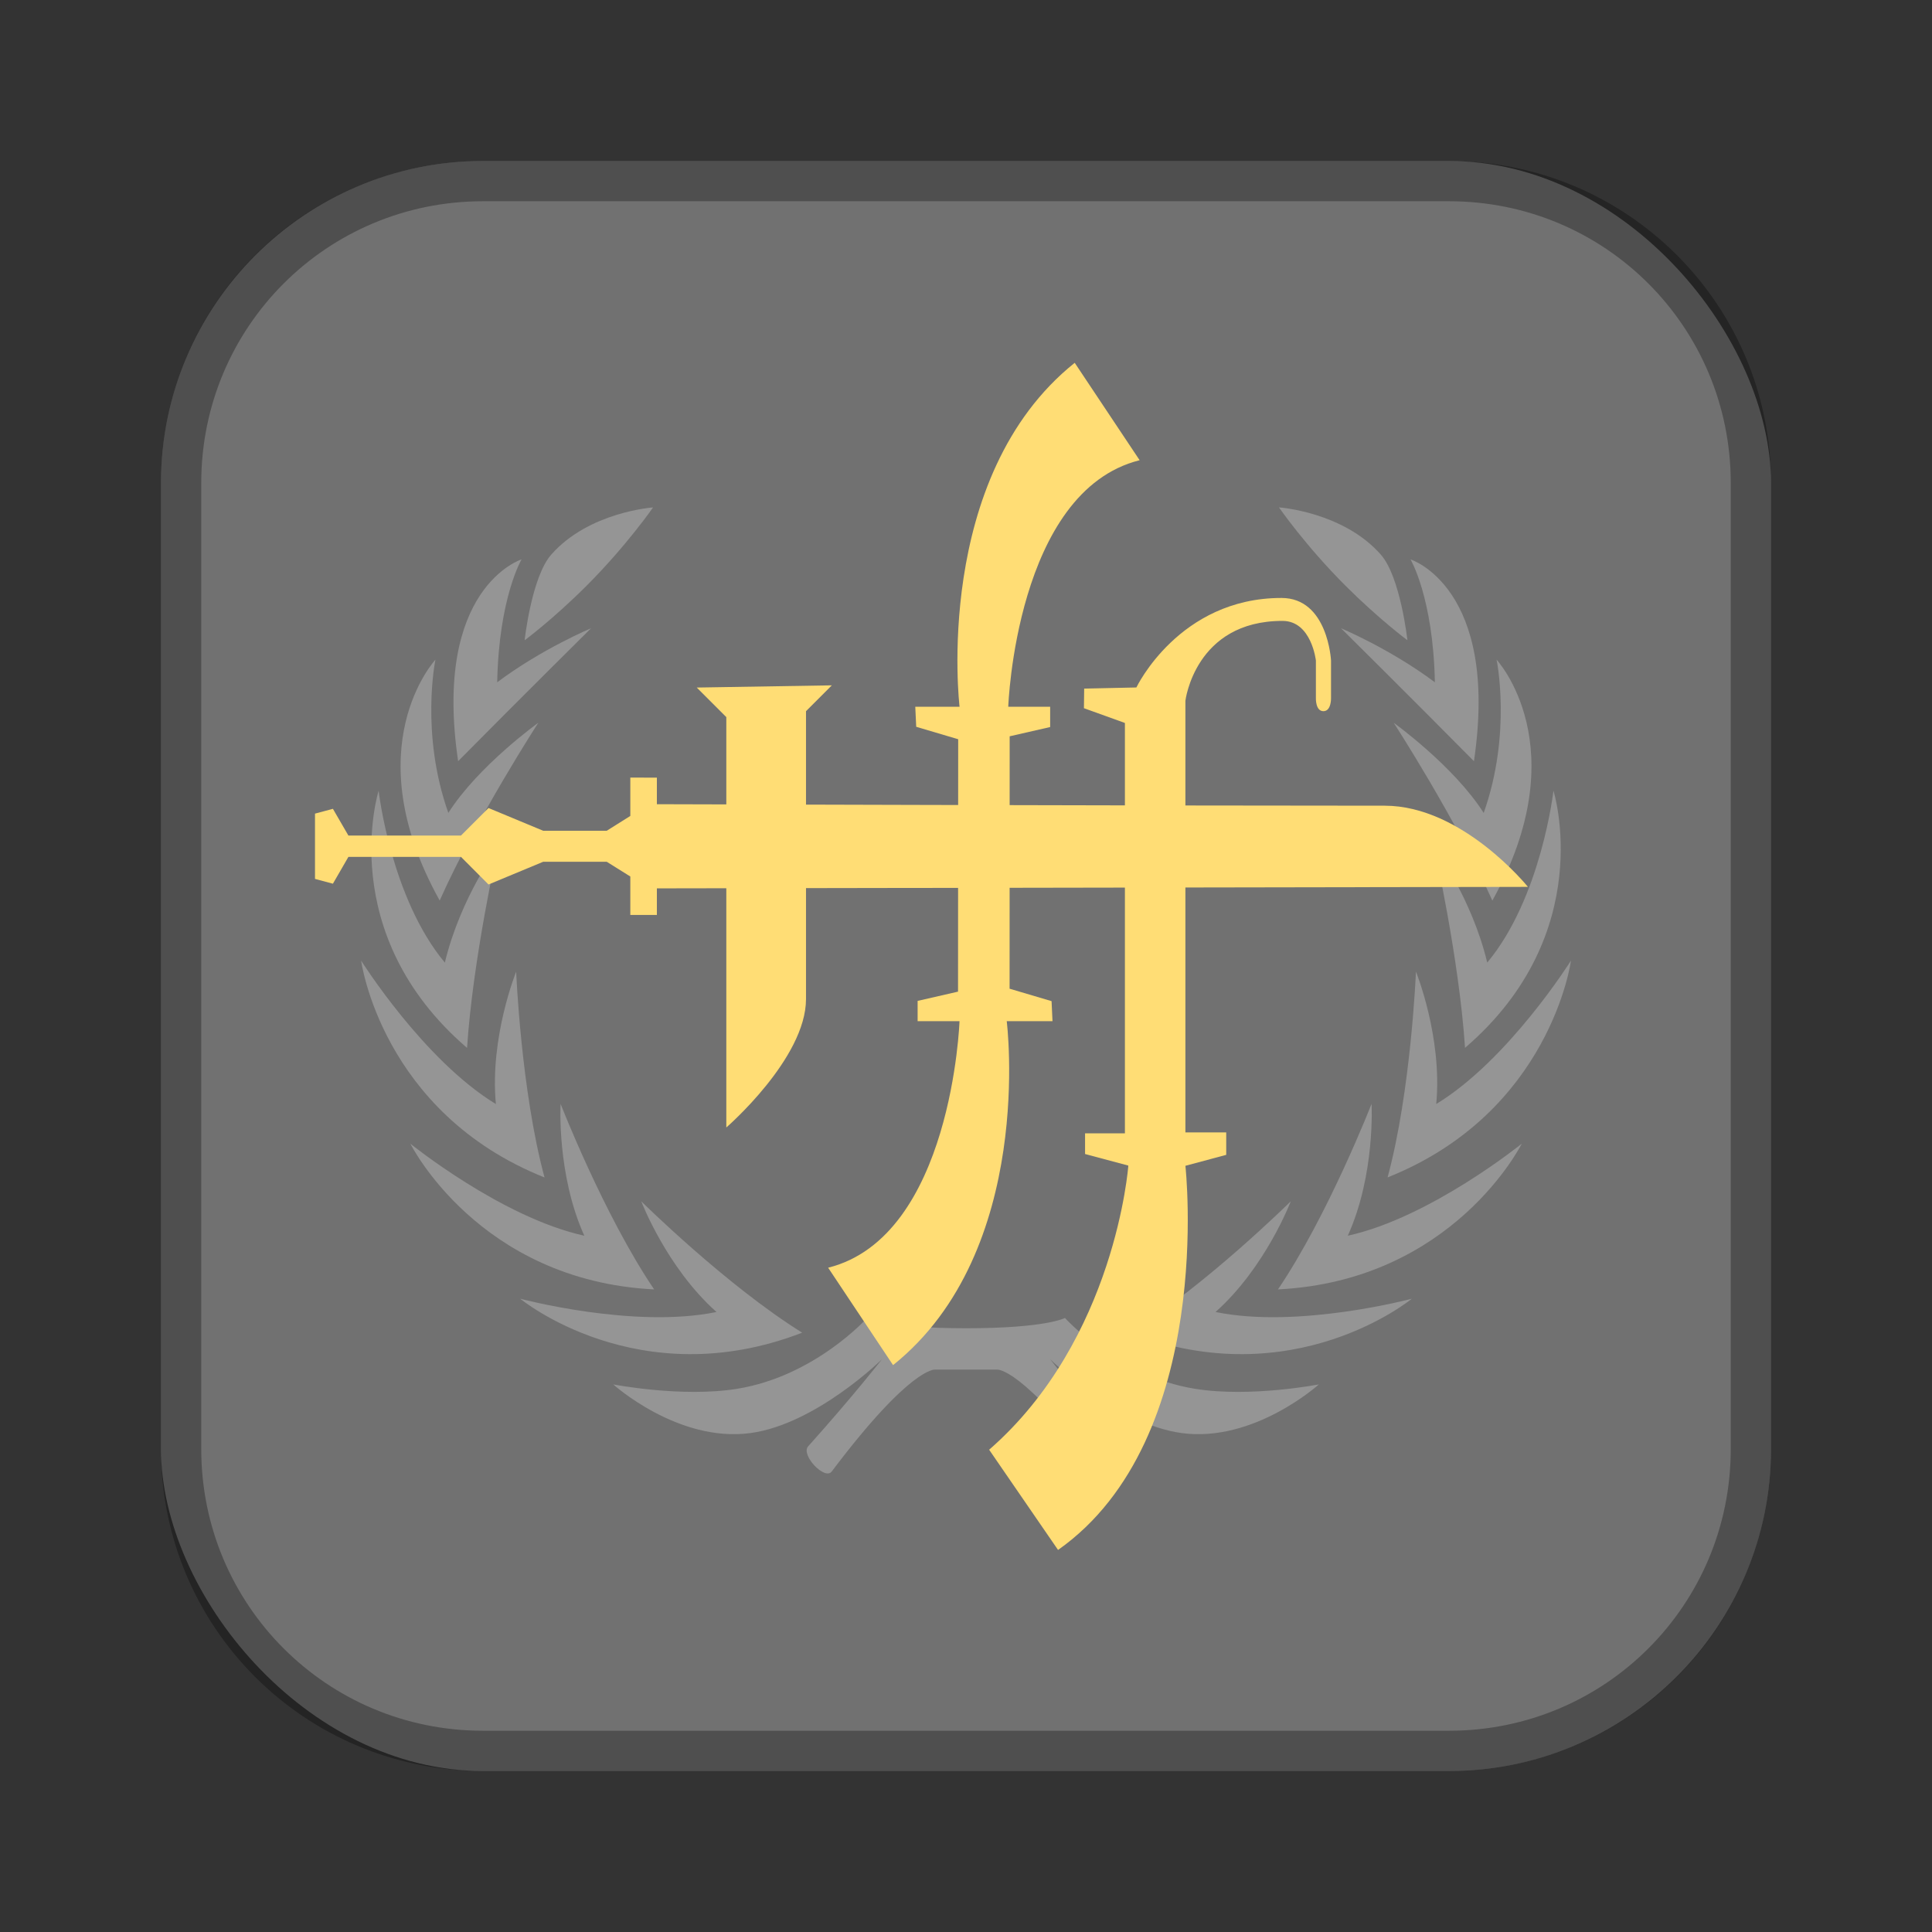 <?xml version="1.0" encoding="UTF-8"?>
<!-- Created with Inkscape (http://www.inkscape.org/) -->
<svg id="SVGRoot" width="48px" height="48px" version="1.1" viewBox="0 0 48 48" xmlns="http://www.w3.org/2000/svg" xmlns:cc="http://creativecommons.org/ns#" xmlns:dc="http://purl.org/dc/elements/1.1/" xmlns:rdf="http://www.w3.org/1999/02/22-rdf-syntax-ns#">
 <rect x="0" y="0" width="48" height="48" fill="#333333" stroke="none"/>
 <defs id="defs815">
  <style id="style819">.cls-1{fill:none;stroke:#fff;stroke-linecap:round;stroke-linejoin:round;}</style>
 </defs>
 <g id="layer1">
  <rect id="rect1373-5" x="4" y="4" width="40" height="40" ry="8" fill="#717171" fill-rule="evenodd" style="paint-order:stroke fill markers"/>
  <path id="rect817" d="m12 4c-4.432 0-8 3.568-8 8v24c0 4.432 3.568 8 8 8h24c4.432 0 8-3.568 8-8v-24c0-4.432-3.568-8-8-8h-24zm0 1h24c3.878 0 7 3.122 7 7v24c0 3.878-3.122 7-7 7h-24c-3.878 0-7-3.122-7-7v-24c0-3.878 3.122-7 7-7z" fill-rule="evenodd" opacity=".3" style="paint-order:stroke fill markers"/>
  <path id="path828" d="m16.225 12.607s-1.597 0.109-2.531 1.174c-0.488 0.556-0.66 2.127-0.66 2.127s0.706-0.522 1.541-1.357c0.988-0.988 1.65-1.943 1.65-1.943zm15.551 0s0.662 0.956 1.65 1.943c0.836 0.835 1.541 1.357 1.541 1.357s-0.172-1.571-0.66-2.127c-0.935-1.065-2.531-1.174-2.531-1.174zm-18.818 1.291s-2.214 0.691-1.576 5.014c1.569-1.586 3.303-3.303 3.303-3.303s-1.222 0.51-2.332 1.342c0.041-2.1 0.605-3.053 0.605-3.053zm22.086 0s0.564 0.952 0.605 3.053c-1.11-0.831-2.332-1.342-2.332-1.342s1.734 1.716 3.303 3.303c0.638-4.323-1.576-5.014-1.576-5.014zm-24.225 2.49s-2.019 2.168 0.105 5.986c0.907-2.038 2.451-4.418 2.451-4.418s-1.492 1.07-2.236 2.24c-0.703-1.98-0.32-3.809-0.32-3.809zm26.363 0s0.383 1.829-0.32 3.809c-0.745-1.17-2.236-2.24-2.236-2.24s1.544 2.38 2.451 4.418c2.124-3.818 0.105-5.986 0.105-5.986zm-27.775 3.256s-1.117 3.543 2.197 6.391c0.146-2.226 0.77-4.992 0.77-4.992s-0.933 1.252-1.322 2.873c-1.345-1.614-1.645-4.271-1.645-4.271zm29.188 0s-0.3 2.658-1.645 4.271c-0.389-1.621-1.322-2.873-1.322-2.873s0.624 2.766 0.77 4.992c3.314-2.847 2.197-6.391 2.197-6.391zm-29.623 4.221s0.498 3.769 4.557 5.389c-0.584-2.153-0.705-5.113-0.705-5.113s-0.661 1.629-0.504 3.289c-1.795-1.091-3.348-3.564-3.348-3.564zm30.059 0s-1.552 2.473-3.348 3.564c0.157-1.66-0.504-3.289-0.504-3.289s-0.121 2.96-0.705 5.113c4.058-1.62 4.557-5.389 4.557-5.389zm-25.104 3.561s-0.097 1.756 0.59 3.275c-2.052-0.45-4.322-2.287-4.322-2.287s1.692 3.404 6.057 3.621c-1.25-1.848-2.324-4.609-2.324-4.609zm20.148 0s-1.074 2.761-2.324 4.609c4.364-0.217 6.057-3.621 6.057-3.621s-2.27 1.837-4.322 2.287c0.687-1.52 0.59-3.275 0.59-3.275zm-18.143 2.42s0.624 1.641 1.869 2.75c-2.058 0.424-4.877-0.33-4.877-0.33s2.931 2.421 7.006 0.844c-1.894-1.18-3.998-3.264-3.998-3.264zm16.137 0s-2.104 2.084-3.998 3.264c4.075 1.577 7.006-0.844 7.006-0.844s-2.819 0.754-4.877 0.33c1.246-1.109 1.869-2.75 1.869-2.75zm-10.525 2.898s-1.295 1.447-3.228 1.76c-1.377 0.223-3.08-0.109-3.08-0.109s1.609 1.454 3.41 1.209c1.632-0.222 3.266-1.834 3.266-1.834s-0.722 0.925-1.834 2.164c-0.191 0.212 0.414 0.853 0.586 0.625 1.972-2.618 2.568-2.531 2.568-2.531h1.539s0.597-0.087 2.568 2.531c0.172 0.228 0.777-0.413 0.586-0.625-1.112-1.239-1.834-2.164-1.834-2.164s1.634 1.612 3.266 1.834c1.801 0.245 3.41-1.209 3.41-1.209s-1.703 0.332-3.08 0.109c-1.933-0.313-3.228-1.76-3.228-1.76s-0.457 0.256-2.457 0.256-2.457-0.256-2.457-0.256z" fill="#fff" opacity=".25"/>
  <path id="path961" d="m15.66 19.319v0.953l-0.586 0.368h-1.578l-1.359-0.565-0.684 0.684h-2.797l-0.385-0.664-0.445 0.119v1.622l0.445 0.119 0.385-0.666h2.797l0.684 0.686 1.359-0.565h1.578l0.586 0.366v0.955h0.66v-0.66l21.641-0.037s-1.624-2.017-3.558-2.017c-6.028 0-18.083-0.037-18.083-0.037v-0.66z" fill="#ffdd75"/>
  <path id="path979" d="m17.311 17.082 0.734 0.734v10.196s1.98-1.714 1.98-3.191v-7.152l0.642-0.642z" fill="#ffdd75"/>
  <path id="path981-6" d="m26.701 9.014c-3.546 2.838-2.861 8.545-2.861 8.545h-1.1l0.023 0.498 1.043 0.309-0.004 6.271-1.004 0.23v0.504h1.041s-0.187 5.355-3.264 6.125l1.613 2.42c3.546-2.838 2.824-8.545 2.824-8.545h1.137l-0.023-0.498-1.043-0.309 2e-3 -6.271 1.006-0.23v-0.504h-1.041s0.187-5.355 3.264-6.125z" fill="#ffdd75"/>
  <path id="path1013" d="m26.93 17.595 1.018 0.367v10.196h-0.99v0.513l1.075 0.288s-0.313 4.317-3.458 7.059l1.712 2.49c3.923-2.764 3.164-9.544 3.164-9.544l1.014-0.272v-0.558h-1.014v-10.723s0.237-1.985 2.412-1.985c0.723 0 0.83 0.986 0.83 0.986v0.934s-0.012 0.323 0.187 0.323c0.199 0 0.189-0.327 0.189-0.327v-0.93s-0.075-1.556-1.231-1.556c-2.546 0-3.605 2.224-3.605 2.224l-1.297 0.028z" fill="#ffdd75"/>
 </g>
</svg>
